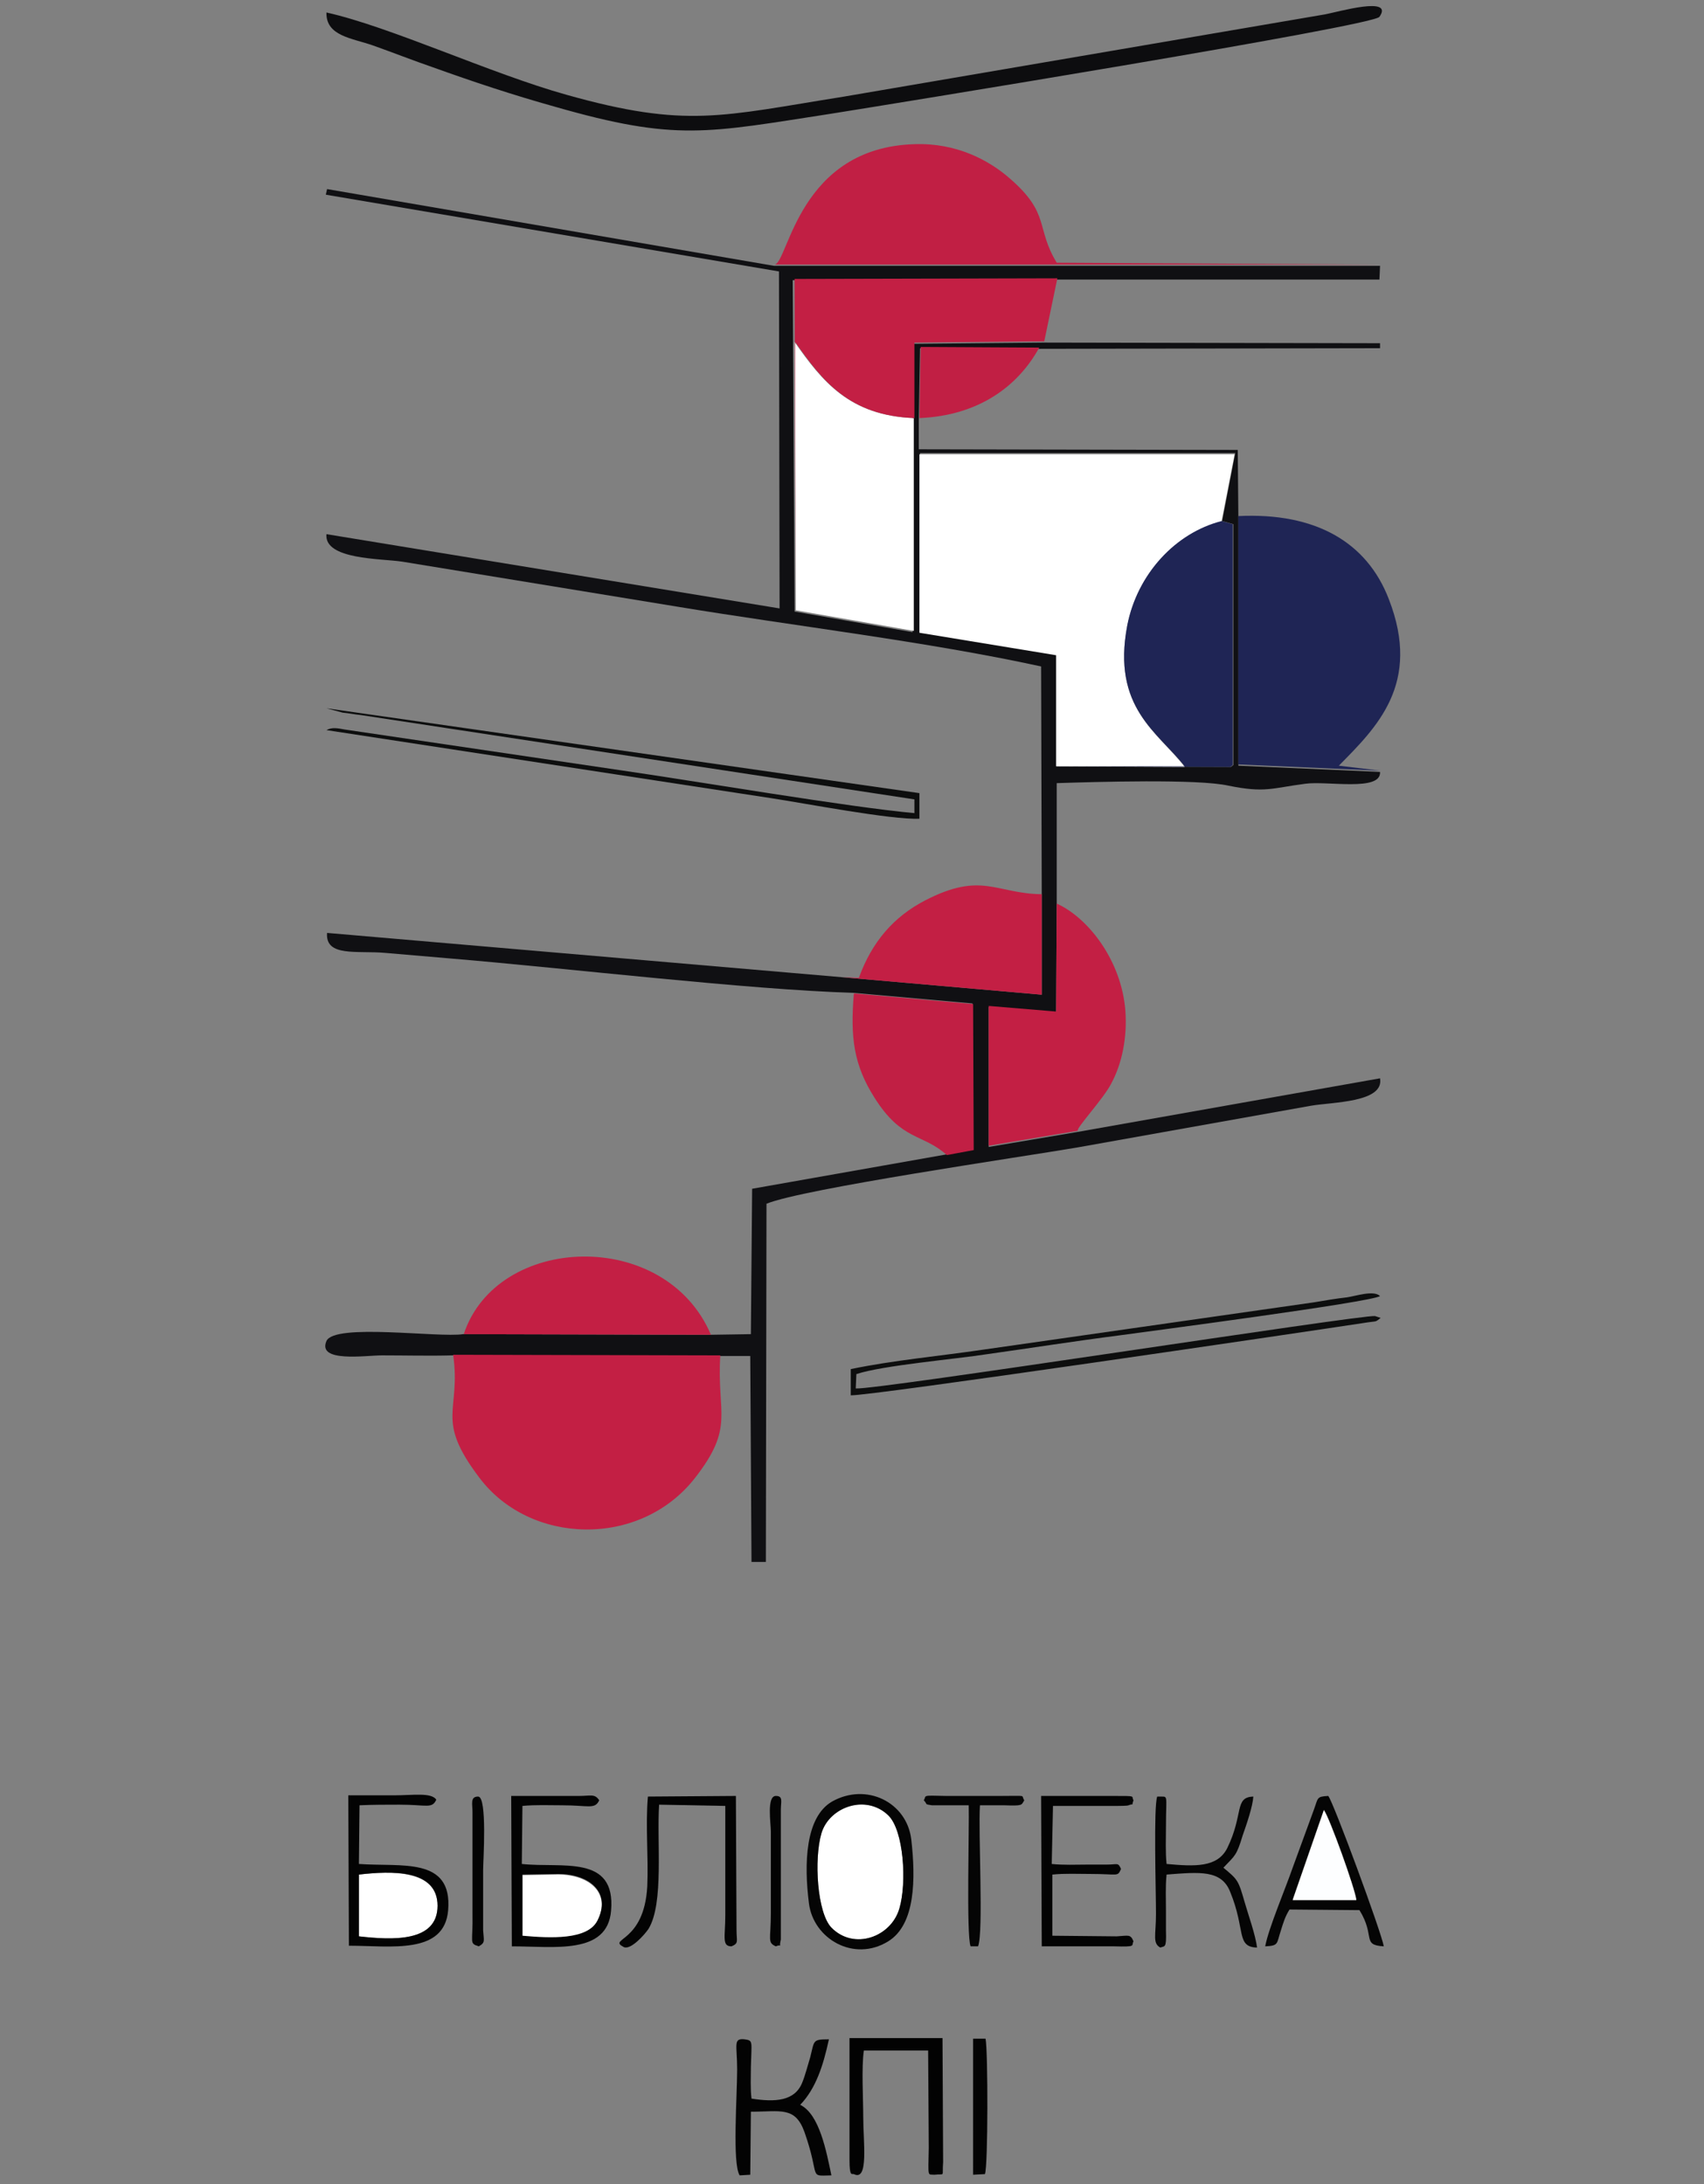 <?xml version="1.0" encoding="utf-8"?>
<!-- Generator: Adobe Illustrator 17.1.0, SVG Export Plug-In . SVG Version: 6.00 Build 0)  -->
<!DOCTYPE svg PUBLIC "-//W3C//DTD SVG 1.1//EN" "http://www.w3.org/Graphics/SVG/1.1/DTD/svg11.dtd">
<svg version="1.1" id="Layer_1" xmlns="http://www.w3.org/2000/svg" xmlns:xlink="http://www.w3.org/1999/xlink" x="0px" y="0px"
	 viewBox="0 0 273 350" enable-background="new 0 0 273 350" xml:space="preserve">
<rect x="0" y="0" width="273" height="350" fill="#808080" stroke="none"/>
<g id="Layer_x0020_1">
	<g id="_1986567608640">
		<path fill="#101013" d="M195.8,83.5l1.8,0.5l0,38.6l-0.4,0.3l-27.9-0.1l0-18l-21.9-3.6l0-28.6l50.5,0L195.8,83.5L195.8,83.5z
			 M166.9,143.3l0,16.1l-32-2.8l-82.5-7.1c-0.3,3.9,4.8,2.8,9.3,3.2c3.5,0.3,7.1,0.6,10.5,0.9c19.1,1.6,47.6,5,64.5,5.5l19.1,1.7
			l0.1,23.4l-4.3,0.8l-31.1,5.5l-0.2,23.3l-6.5,0.1l-39.6-0.1c-4,0.6-20.6-1.8-21.9,1.1c-1.5,3.5,6.3,2.3,8.9,2.3
			c3.7,0,7.6,0.1,11.3,0l42.8,0.1l4.9,0l0.2,33l2.3,0l0.1-57.4c5.8-2.4,40.9-7.5,49.7-9l37.5-6.7c3.4-0.6,11.8-0.5,11.1-4.4
			l-48.5,8.6l-14.2,2.4l0-22.4l10.8,0.9l0.1-17.3l0-19.5c6.2-0.2,22.6-0.7,27.5,0.4c5.9,1.2,6.9,0.4,12.3-0.3
			c3.5-0.5,12.2,1.3,12-1.9l-22.7-1l0-39.8l-0.1-10.8l-51.1-0.1l0-4.8l0.2-11.4l19,0.1l54.7-0.1v-0.8l-54.1-0.1l-20.8,0.2l0,12.1
			l0,34.1l-18.9-3.3l-0.3-53.1l42.1-0.1l51.9,0l0.1-2.2l-97.1,0L52.4,30.3l-0.2,0.9l72.6,12.3l0.1,54L52.3,85.6
			c-0.4,4.1,8.8,3.9,12.1,4.4l44,7.2c18.7,3.1,40.1,5.6,58.4,9.6L166.9,143.3L166.9,143.3z"/>
		<path fill="#FFFFFF" d="M169.2,122.8l20.6,0.1c-4.2-5.5-11.7-9.4-9.2-22.6c1.6-8.2,7.7-14.9,15.1-16.7l2.1-10.8l-50.5,0l0,28.6
			l21.9,3.6L169.2,122.8L169.2,122.8z"/>
		<path fill="#C31F44" d="M115.4,217.2l-42.8-0.1c1.3,9.2-3,10.2,4.2,19.7c8.1,10.8,25.7,11.3,34.5,0.1
			C117.8,228.6,114.8,226.6,115.4,217.2L115.4,217.2z"/>
		<path fill="#1F2555" d="M198.4,82.7l0,39.8l22.7,1l-6.6-0.8c6-6.1,13.3-13.1,8-26.7C219,86.9,210.8,82.1,198.4,82.7L198.4,82.7z"
			/>
		<path fill="#FFFFFF" d="M127.5,97.8l18.9,3.3l0-34.1c-10.3-0.4-14.7-5.9-19.1-12.2L127.5,97.8L127.5,97.8z"/>
		<path fill="#C11F44" d="M124.1,42.4l97.1,0l-51.9-0.3c-3.4-5.6-1-7.8-7.4-13.4c-3.5-3.1-8.7-5.8-15.3-5.6
			C127.9,23.6,126.3,42.1,124.1,42.4L124.1,42.4z"/>
		<path fill="#C31F44" d="M127.5,97.8l-0.1-43c4.4,6.3,8.7,11.8,19.1,12.2l0-12.1l20.8-0.2l2.1-10.1l-42.1,0.1L127.5,97.8
			L127.5,97.8z"/>
		<path fill="#1F2555" d="M169.2,122.8l27.9,0.1l0.4-0.3l0-38.6l-1.8-0.5c-7.4,1.9-13.5,8.5-15.1,16.7c-2.5,13.2,4.9,17.1,9.2,22.6
			L169.2,122.8z"/>
		<path fill="#C31F44" d="M172.7,181.2c-0.5-0.2,4-5,5.3-7.5c1.8-3.3,2.6-7.5,2.3-11.7c-0.6-8-5.9-14.9-11-17.2l-0.1,17.3l-10.8-0.9
			l0,22.4L172.7,181.2L172.7,181.2z"/>
		<path fill="#0D0D0F" d="M52.3,2c-0.1,3.8,4.1,4.1,7.5,5.3c3.1,1.1,6.4,2.4,9.6,3.5c6.4,2.3,12.7,4.4,19.5,6.3
			c19.5,5.6,24.3,4.2,44.4,1.1c8.8-1.4,86.6-14,87.7-15.5c2.4-3.4-6.6-0.8-8.7-0.4l-77.2,13.2c-19.5,3.1-25.1,5.1-44.3-0.3
			C78.6,11.8,62.6,4.3,52.3,2z"/>
		<path fill="#C11F44" d="M151.7,185.1l4.3-0.8l-0.1-23.4l-19.1-1.7c-0.6,7.1,0,11.5,3.3,16.7C144.5,182.9,147.8,181.6,151.7,185.1
			L151.7,185.1z"/>
		<path fill="#C31F44" d="M134.9,156.6l32,2.8l0-16.1c-7.4-0.1-9.6-3.7-18.7,1c-5,2.6-8.5,6.6-10.6,12.4L134.9,156.6L134.9,156.6z"
			/>
		<path fill="#C31F44" d="M74.3,213.8l39.6,0.1C106.6,196.7,79.6,197.7,74.3,213.8z"/>
		<path fill="#FFFFFF" d="M144.1,305.8c1.2-4.1,0.7-12.5-1.8-14.9c-3.6-3.4-9.5-1.5-10.7,2.9c-1.2,4.1-0.7,12.7,1.6,15.1
			C136.9,312.6,142.8,310.4,144.1,305.8z"/>
		<path fill="#0D0E0E" d="M137.2,220.2c4.2-1.4,15.9-2.4,21-3.2c7.1-1,14.1-2.1,21.1-3c5.1-0.7,40.2-5.3,41.8-6.3
			c-1-1-3.9,0-5.3,0.2c-1.8,0.2-3.5,0.5-5.3,0.8l-53.1,7.6c-6.8,1-14.4,1.7-21.1,3.1l0,4.2c3.2,0.1,70.4-9.8,82.9-11.7
			c1.4-0.2,1.1,0,2-0.7l-0.9-0.3c-1.9-0.3-80.1,11.9-83.2,11.6L137.2,220.2L137.2,220.2z"/>
		<path fill="#C11F44" d="M147.3,67c9.5-0.4,15.8-5.1,19.2-11.3l-19-0.1L147.3,67L147.3,67z"/>
		<path fill="#0D0E0E" d="M52.3,113.5l2.6,0.7c1.1,0.1,1.9,0.3,3,0.4l88.6,13.5l0,2.2c-10.2-0.9-35.5-5.2-47.3-6.9l-44-6.5
			c-1.1-0.2-2-0.4-2.9,0.1l71.2,10.9c5.3,0.8,19.3,3.5,23.8,3.3l0-4.1L52.3,113.5L52.3,113.5z"/>
		<path fill="#FFFFFF" d="M57.5,310.3c5.3,0.6,12.6,1,12.6-4.9c0-5.8-7.4-5.6-12.6-5L57.5,310.3z"/>
		<path fill="#020202" d="M136.1,346.2c0,2.7,0.4,2.1,0.7,2.2c2.4,1.2,1.5-5.1,1.5-9.2c0-2.9-0.3-7.9,0.1-10.6l10.3,0l0.1,15.6
			c-0.1,4.9-0.2,4.2,0.9,4.3c1.8-0.2,1.2,0.5,1.4-2l-0.1-19.9l-14.9,0L136.1,346.2L136.1,346.2z"/>
		<path fill="#FFFFFF" d="M83.7,310.3c4.5,0.4,10.4,0.7,12-2.4c2.3-4.5-1.3-7.5-6.3-7.5l-5.7,0.1L83.7,310.3L83.7,310.3z"/>
		<path fill="#030303" d="M83.7,300.4l5.7-0.1c5.1,0,8.6,3,6.3,7.5c-1.6,3.1-7.5,2.8-12,2.4L83.7,300.4L83.7,300.4z M83.7,289.4
			c2.1-0.2,4.3-0.1,6.4-0.1c4.2,0,5.2,0.7,5.9-0.8c-0.7-1.1-1.4-0.7-3.2-0.7l-10.9,0l0.1,24.1c6.8,0,15.3,1.4,15.9-5.7
			c0.8-9.1-7.9-6.8-14.3-7.5L83.7,289.4L83.7,289.4z"/>
		<path fill="#030303" d="M128.2,337.3c2.5-2.6,3.7-6.3,4.6-10.5c-2.7,0-2.3,0.2-3,2.9c-0.4,1.3-0.8,2.9-1.3,4.1
			c-1.2,2.9-4.3,3.1-8.1,2.5c-0.2-1.6-0.1-3.5-0.1-5.1c0.1-4.1,0.4-4.2-1-4.4c-1.9-0.2-1.2,0.9-1.2,4.8c0,4.4-0.8,15.1,0.4,17
			l1.7-0.1l0.1-10.1c4.8,0,7.1-0.9,8.6,3.3c2.6,7.4,0.5,7,4.3,6.9C132.4,344.8,131.3,338.8,128.2,337.3L128.2,337.3z"/>
		<path fill="#030303" d="M57.5,300.4c5.2-0.6,12.6-0.9,12.6,5c0,5.9-7.3,5.5-12.6,4.9L57.5,300.4z M57.6,289.3
			c2.1-0.1,4.3-0.1,6.4-0.1c4.4,0,5.2,0.7,5.9-0.8c-0.8-1.2-3.8-0.7-6.7-0.7c-2.4,0-4.9,0-7.4,0l0.1,24.1c6.7,0,15.3,1.5,15.9-5.7
			c0.7-8.6-7.5-6.9-14.3-7.4L57.6,289.3L57.6,289.3z"/>
		<path fill="#050505" d="M144.1,305.8c-1.3,4.6-7.3,6.8-10.9,3.1c-2.3-2.4-2.8-11-1.6-15.1c1.3-4.3,7.2-6.3,10.7-2.9
			C144.8,293.3,145.3,301.7,144.1,305.8z M129.6,305c0.7,5.7,7.2,9.5,12.7,6.1c4.4-2.7,4.4-10.1,3.7-16.3c-0.7-6-7.2-9.2-12.7-6.1
			C129,291.2,128.8,298.7,129.6,305L129.6,305z"/>
		<path fill="#030303" d="M103.8,287.9c-0.4,4.6,0.1,9.7-0.1,14.4c-0.5,9.1-6.4,8.3-3.8,9.7c1.1,0.6,3.4-2,4-2.9
			c2.5-4.1,1.3-14.1,1.7-19.9l10.6,0.2l0,17.5c0,3.5-0.6,5,1,5c1.2-0.5,0.8-0.8,0.8-2.6l-0.1-21.5L103.8,287.9L103.8,287.9z"/>
		<path fill="#050505" d="M212.1,290c0.9,1.2,5,12.6,5.2,14.4l-10.2,0L212.1,290L212.1,290z M202.7,311.9c2.2-0.1,1.8-0.4,2.5-2.5
			c0.4-1.3,0.7-2.3,1.4-3.4l11.2,0.1c2.6,4.2,0.3,5.6,3.9,5.8c-0.4-2.3-8.1-23.2-8.9-24.1c-1.9,0.1-1.6,0.3-2.3,2.2l-3.4,9.3
			C206,302.5,203.2,309.1,202.7,311.9L202.7,311.9z"/>
		<path fill="#030303" d="M168.7,289.4l10.3,0c0.3,0,1.6,0,1.8-0.1c1-0.4,0.4,0.3,0.8-0.8c-0.4-0.7,0.6-0.7-3.1-0.7
			c-1.3,0-2.6,0-3.9,0c-2.6,0-5.1,0-7.8,0l0.1,24.1l11.6,0c3.7,0.1,2.7-0.1,3.1-0.8c-0.5-1.2-0.8-0.9-2.7-0.8l-10.3-0.1l0-9.8
			c2-0.2,4-0.1,6-0.1c4.7,0,4.4,0.5,5-0.8c-0.5-1.1-0.5-0.7-2.3-0.7c-1,0-2.1,0-3.1,0c-1.9,0-3.8,0.1-5.7-0.1L168.7,289.4
			L168.7,289.4z"/>
		<path fill="#050505" d="M196,299.3c1.9-2,2.1-1.9,3.1-5.2c0.6-1.7,1.6-4.6,1.7-6.2c-3.1,0.1-1.5,2.8-4.2,8.3
			c-1.6,3.1-5.2,2.9-9.7,2.5c-0.2-1.9-0.1-4-0.1-5.9c0-5.7,0.5-4.8-1.4-4.9c-0.6,1.5-0.2,15.1-0.2,18.8c0,3.4-0.6,4.7,0.7,5.4
			c0.7-0.3,1,0.2,0.9-2.7c0-1,0-2.1,0-3.1c0-2-0.1-4,0.1-5.9c5.3-0.4,8.8-0.8,10.2,2.8c2.5,6.1,0.9,8.8,4.3,8.9
			c-0.3-2.2-1.4-5.2-2-7.3C198.4,301.3,198.3,301.2,196,299.3L196,299.3z"/>
		<path fill="#FDFEFF" d="M207.1,304.5l10.2,0c-0.2-1.8-4.3-13.2-5.2-14.4L207.1,304.5L207.1,304.5z"/>
		<path fill="#050505" d="M151.6,287.8c-4.1-0.1-3.1-0.1-3.6,0.7c0.7,0.7,0,0.6,1.3,0.8l5.9,0c0.1,3.5-0.4,20.9,0.3,22.6l1.2,0
			c0.9-2.3,0-18.4,0.3-22.6c1.3,0,2.6,0,3.9,0c3,0.1,2.7,0,3.2-0.8c-0.6-0.9,0.7-0.7-3.9-0.7L151.6,287.8L151.6,287.8z"/>
		<path fill="#030303" d="M155.9,348.5l1.9-0.1c0.5-1.3,0.5-19.5,0.1-21.7l-2,0L155.9,348.5L155.9,348.5z"/>
		<path fill="#030303" d="M76.7,311.9c1.1-0.6,0.8-0.9,0.7-2.6l0-9.6c0-1.4,0.7-11.8-0.8-11.8c-1.3,0-0.9,1.2-0.9,2.5l0,16.2
			C75.8,311.4,75.1,311.4,76.7,311.9L76.7,311.9z"/>
		<path fill="#030303" d="M124.3,311.9c1.2-0.5,0.4,0.6,0.8-1.1l0-20.8c0-1.3,0.4-2.2-0.8-2.2c-1.5,0-0.8,4.4-0.8,5.7v13.1
			C123.5,310.8,122.9,311.3,124.3,311.9L124.3,311.9z"/>
	</g>
</g>
</svg>
